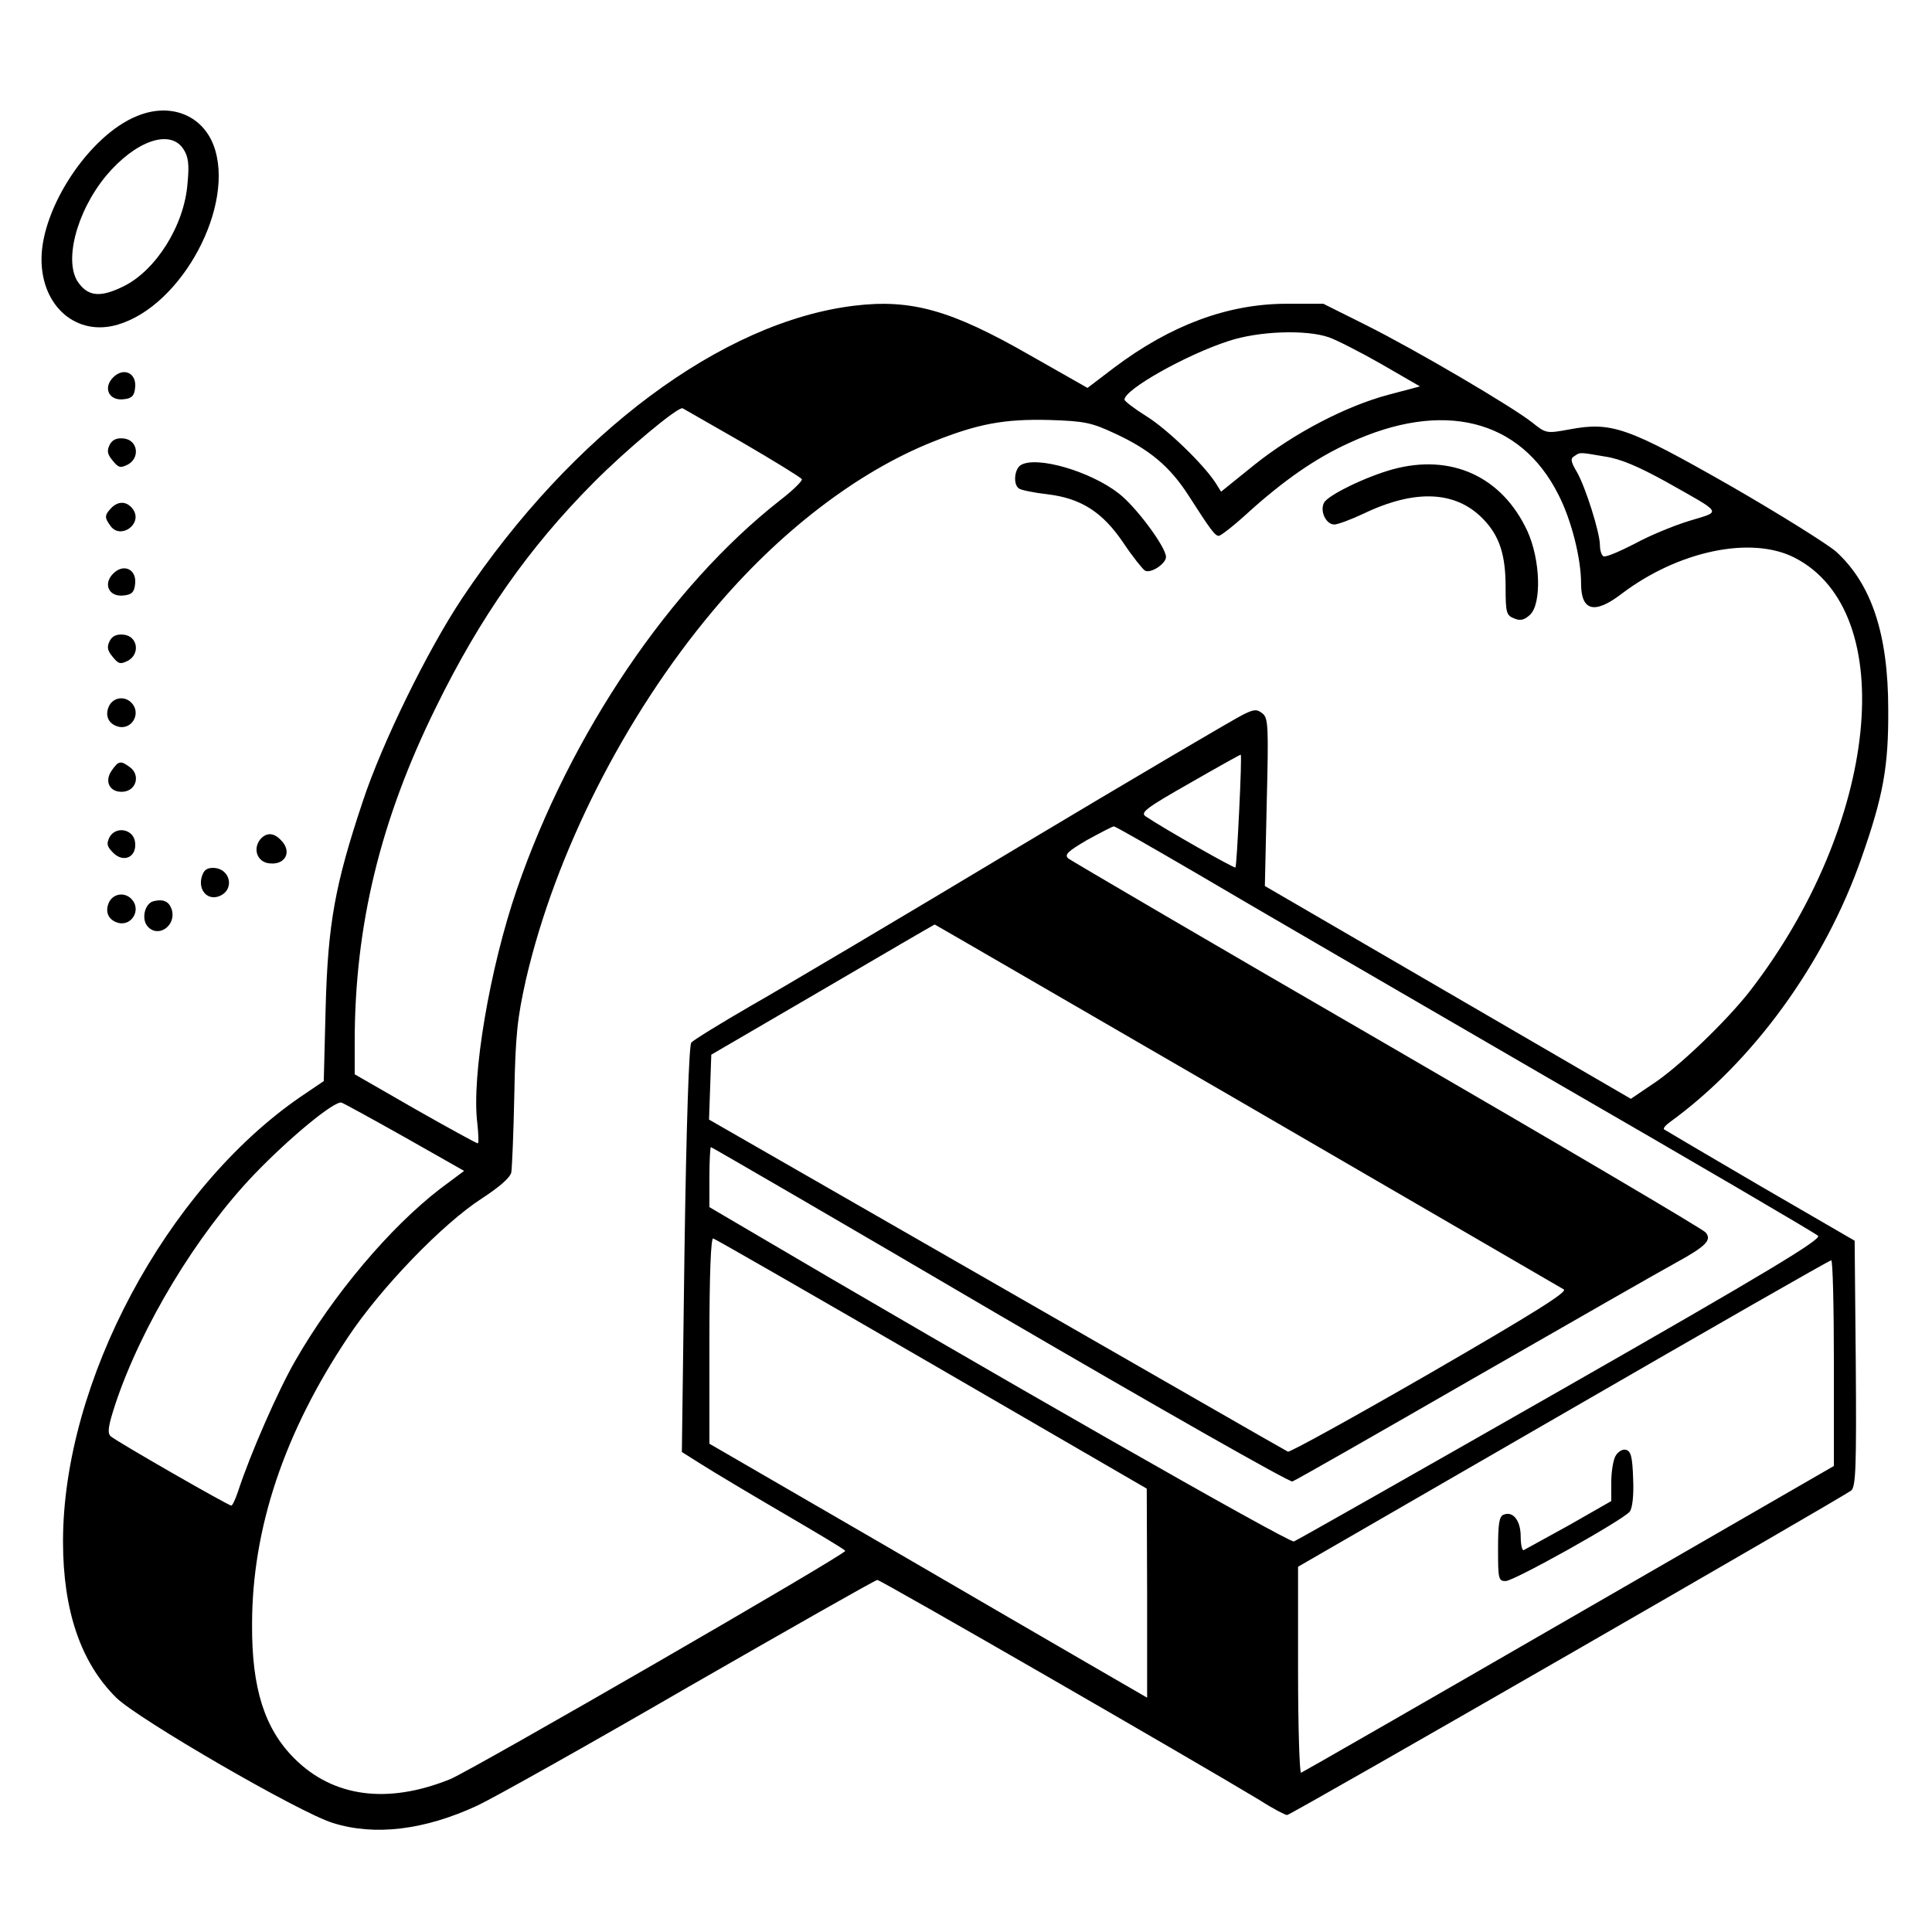 <?xml version="1.0" standalone="no"?>
<!DOCTYPE svg PUBLIC "-//W3C//DTD SVG 20010904//EN"
 "http://www.w3.org/TR/2001/REC-SVG-20010904/DTD/svg10.dtd">
<svg version="1.0" xmlns="http://www.w3.org/2000/svg"
 width="512pt" height="512pt" viewBox="0 0 512 512"
 preserveAspectRatio="xMidYMid meet">

<g transform="translate(0,512) scale(0.1,-0.1)"
fill="#000000" stroke="none">
<path d="M362 4812 c-125 -51 -252 -242 -252 -379 0 -126 94 -206 203 -173
171 51 312 318 253 475 -31 81 -116 114 -204 77z m124 -87 c13 -20 16 -40 11
-90 -8 -112 -84 -232 -170 -274 -59 -29 -91 -27 -117 7 -43 53 -9 189 71 286
78 93 170 125 205 71z"/>
<path d="M2265 4310 c-351 -42 -748 -338 -1040 -775 -92 -138 -213 -385 -264
-540 -73 -219 -92 -322 -98 -545 l-5 -195 -62 -42 c-356 -245 -629 -756 -629
-1178 0 -183 47 -321 141 -414 58 -57 486 -305 574 -332 111 -35 243 -19 383
46 39 18 291 159 560 315 270 155 495 283 500 283 9 0 840 -479 1014 -584 34
-22 67 -39 72 -39 10 0 1472 842 1495 860 12 11 14 61 12 337 l-3 325 -250
145 c-137 80 -252 148 -255 150 -3 3 4 11 15 19 221 160 411 422 508 700 58
165 72 243 71 394 0 199 -44 332 -138 418 -23 20 -149 99 -281 175 -272 155
-314 170 -426 149 -60 -11 -62 -11 -98 18 -53 42 -308 192 -440 258 l-114 57
-101 0 c-154 -1 -304 -57 -453 -169 l-71 -54 -155 88 c-206 118 -312 148 -462
130z m1257 -84 c20 -7 83 -39 139 -71 l102 -59 -83 -22 c-113 -30 -251 -102
-356 -186 l-88 -71 -15 24 c-33 50 -128 142 -183 176 -32 20 -58 40 -58 44 0
27 164 119 275 155 81 27 207 31 267 10z m-1554 -279 c84 -49 154 -92 157 -97
2 -4 -23 -29 -58 -56 -291 -228 -555 -618 -697 -1030 -72 -209 -121 -497 -105
-621 3 -29 4 -53 1 -53 -3 0 -78 41 -166 91 l-160 92 0 86 c0 308 68 588 215
886 117 239 247 424 417 595 86 87 225 203 237 198 4 -2 75 -43 159 -91z m987
24 c91 -42 145 -87 194 -163 61 -95 71 -108 81 -108 5 0 40 27 77 61 94 85
178 144 268 185 248 115 454 64 555 -137 34 -66 60 -168 60 -235 0 -73 35 -83
107 -28 150 114 344 155 459 96 281 -144 223 -707 -119 -1149 -61 -78 -189
-202 -259 -247 l-56 -38 -485 282 -485 282 5 222 c5 200 4 223 -11 235 -15 12
-22 12 -52 -3 -19 -9 -288 -167 -597 -352 -308 -185 -627 -374 -708 -420 -81
-47 -151 -90 -157 -97 -6 -7 -13 -212 -18 -549 l-7 -536 54 -34 c30 -19 127
-77 216 -129 89 -52 163 -96 163 -99 0 -10 -987 -580 -1047 -605 -166 -67
-310 -48 -413 55 -79 79 -113 186 -112 355 0 254 85 508 254 761 87 131 251
301 355 368 46 30 75 55 78 69 2 12 6 105 8 207 3 158 8 202 31 305 78 335
261 697 495 976 174 208 383 369 585 449 118 47 187 60 307 57 94 -3 112 -7
174 -36z m1299 -61 c41 -6 89 -27 160 -66 154 -87 149 -78 64 -104 -40 -12
-106 -39 -146 -61 -41 -21 -78 -37 -83 -33 -5 3 -9 16 -9 29 0 33 -38 154 -61
194 -16 27 -18 36 -7 42 16 11 12 11 82 -1z m-970 -937 c-4 -82 -8 -150 -10
-152 -3 -3 -193 105 -237 135 -16 10 -3 21 115 88 73 42 134 76 136 76 2 0 0
-66 -4 -147z m-107 -171 c120 -71 535 -312 923 -537 388 -224 711 -413 718
-420 10 -9 -130 -94 -680 -408 -382 -218 -701 -399 -709 -402 -12 -5 -816 454
-1481 846 l-68 40 0 79 c0 44 2 80 4 80 2 0 347 -200 766 -446 420 -245 768
-443 775 -440 7 2 224 126 481 274 258 148 499 286 536 306 80 44 95 60 78 80
-6 8 -386 232 -843 497 -458 265 -838 488 -846 494 -11 10 -1 19 50 49 35 19
67 36 71 36 4 0 105 -58 225 -128z m127 -611 c454 -264 832 -483 840 -488 12
-6 -81 -64 -354 -222 -203 -117 -373 -211 -377 -208 -5 2 -351 201 -771 442
l-763 438 3 86 3 86 295 172 c162 95 296 173 297 173 1 0 373 -216 827 -479z
m-2231 -85 l157 -89 -63 -47 c-133 -102 -285 -282 -385 -457 -46 -80 -119
-247 -151 -345 -7 -21 -15 -38 -18 -38 -8 0 -306 171 -320 184 -9 9 -6 28 13
86 69 206 215 448 367 607 94 98 213 196 232 191 6 -2 81 -43 168 -92z m1397
-601 l569 -330 1 -277 0 -277 -133 77 c-73 42 -334 194 -580 337 l-447 259 0
274 c0 177 4 272 10 270 5 -1 266 -151 580 -333z m2390 2 l0 -272 -702 -405
c-386 -223 -705 -406 -710 -408 -4 -2 -8 120 -8 271 l0 275 703 406 c386 223
705 406 710 406 4 0 7 -123 7 -273z"/>
<path d="M2706 3888 c-18 -10 -22 -53 -5 -63 6 -4 40 -11 76 -15 89 -11 146
-48 201 -130 24 -36 50 -68 56 -72 15 -9 56 18 56 36 0 26 -80 134 -126 169
-75 58 -215 99 -258 75z"/>
<path d="M3690 3876 c-72 -20 -170 -68 -181 -88 -12 -22 5 -58 27 -58 9 0 44
13 78 29 138 66 246 60 318 -16 42 -44 58 -94 58 -178 0 -69 2 -76 23 -84 16
-7 27 -4 42 10 31 30 27 146 -7 221 -67 145 -202 207 -358 164z"/>
<path d="M4281 1261 c-6 -11 -11 -42 -11 -69 l0 -50 -112 -64 c-62 -34 -116
-64 -120 -66 -4 -2 -8 14 -8 36 0 42 -20 68 -45 58 -12 -4 -15 -24 -15 -91 0
-79 1 -85 20 -85 22 0 310 161 329 184 7 9 11 43 9 87 -2 60 -6 74 -20 77 -9
2 -21 -6 -27 -17z"/>
<path d="M300 4120 c-28 -28 -11 -63 28 -58 21 2 28 9 30 30 5 39 -30 56 -58
28z"/>
<path d="M291 3942 c-8 -16 -7 -25 7 -42 16 -20 21 -21 41 -11 33 18 26 65
-11 69 -18 2 -30 -3 -37 -16z"/>
<path d="M296 3775 c-19 -20 -20 -26 -3 -49 26 -36 84 4 61 42 -15 23 -38 26
-58 7z"/>
<path d="M300 3600 c-28 -28 -11 -63 28 -58 21 2 28 9 30 30 5 39 -30 56 -58
28z"/>
<path d="M291 3422 c-8 -16 -7 -25 7 -42 16 -20 21 -21 41 -11 33 18 26 65
-11 69 -18 2 -30 -3 -37 -16z"/>
<path d="M290 3251 c-13 -25 -4 -48 21 -56 38 -12 65 35 37 63 -18 18 -46 14
-58 -7z"/>
<path d="M296 3078 c-21 -30 -4 -60 32 -56 34 4 44 45 16 65 -24 18 -30 17
-48 -9z"/>
<path d="M290 2901 c-8 -17 -7 -24 10 -41 28 -28 63 -11 58 28 -4 35 -51 44
-68 13z"/>
<path d="M690 2896 c-21 -26 -8 -61 24 -64 43 -5 61 32 30 62 -19 20 -38 20
-54 2z"/>
<path d="M534 2794 c-8 -33 15 -59 44 -50 46 15 34 76 -14 76 -17 0 -25 -7
-30 -26z"/>
<path d="M290 2731 c-13 -25 -4 -48 21 -56 38 -12 65 35 37 63 -18 18 -46 14
-58 -7z"/>
<path d="M408 2732 c-25 -5 -35 -50 -15 -69 29 -29 75 6 62 47 -7 21 -22 28
-47 22z"/>
</g>
</svg>
